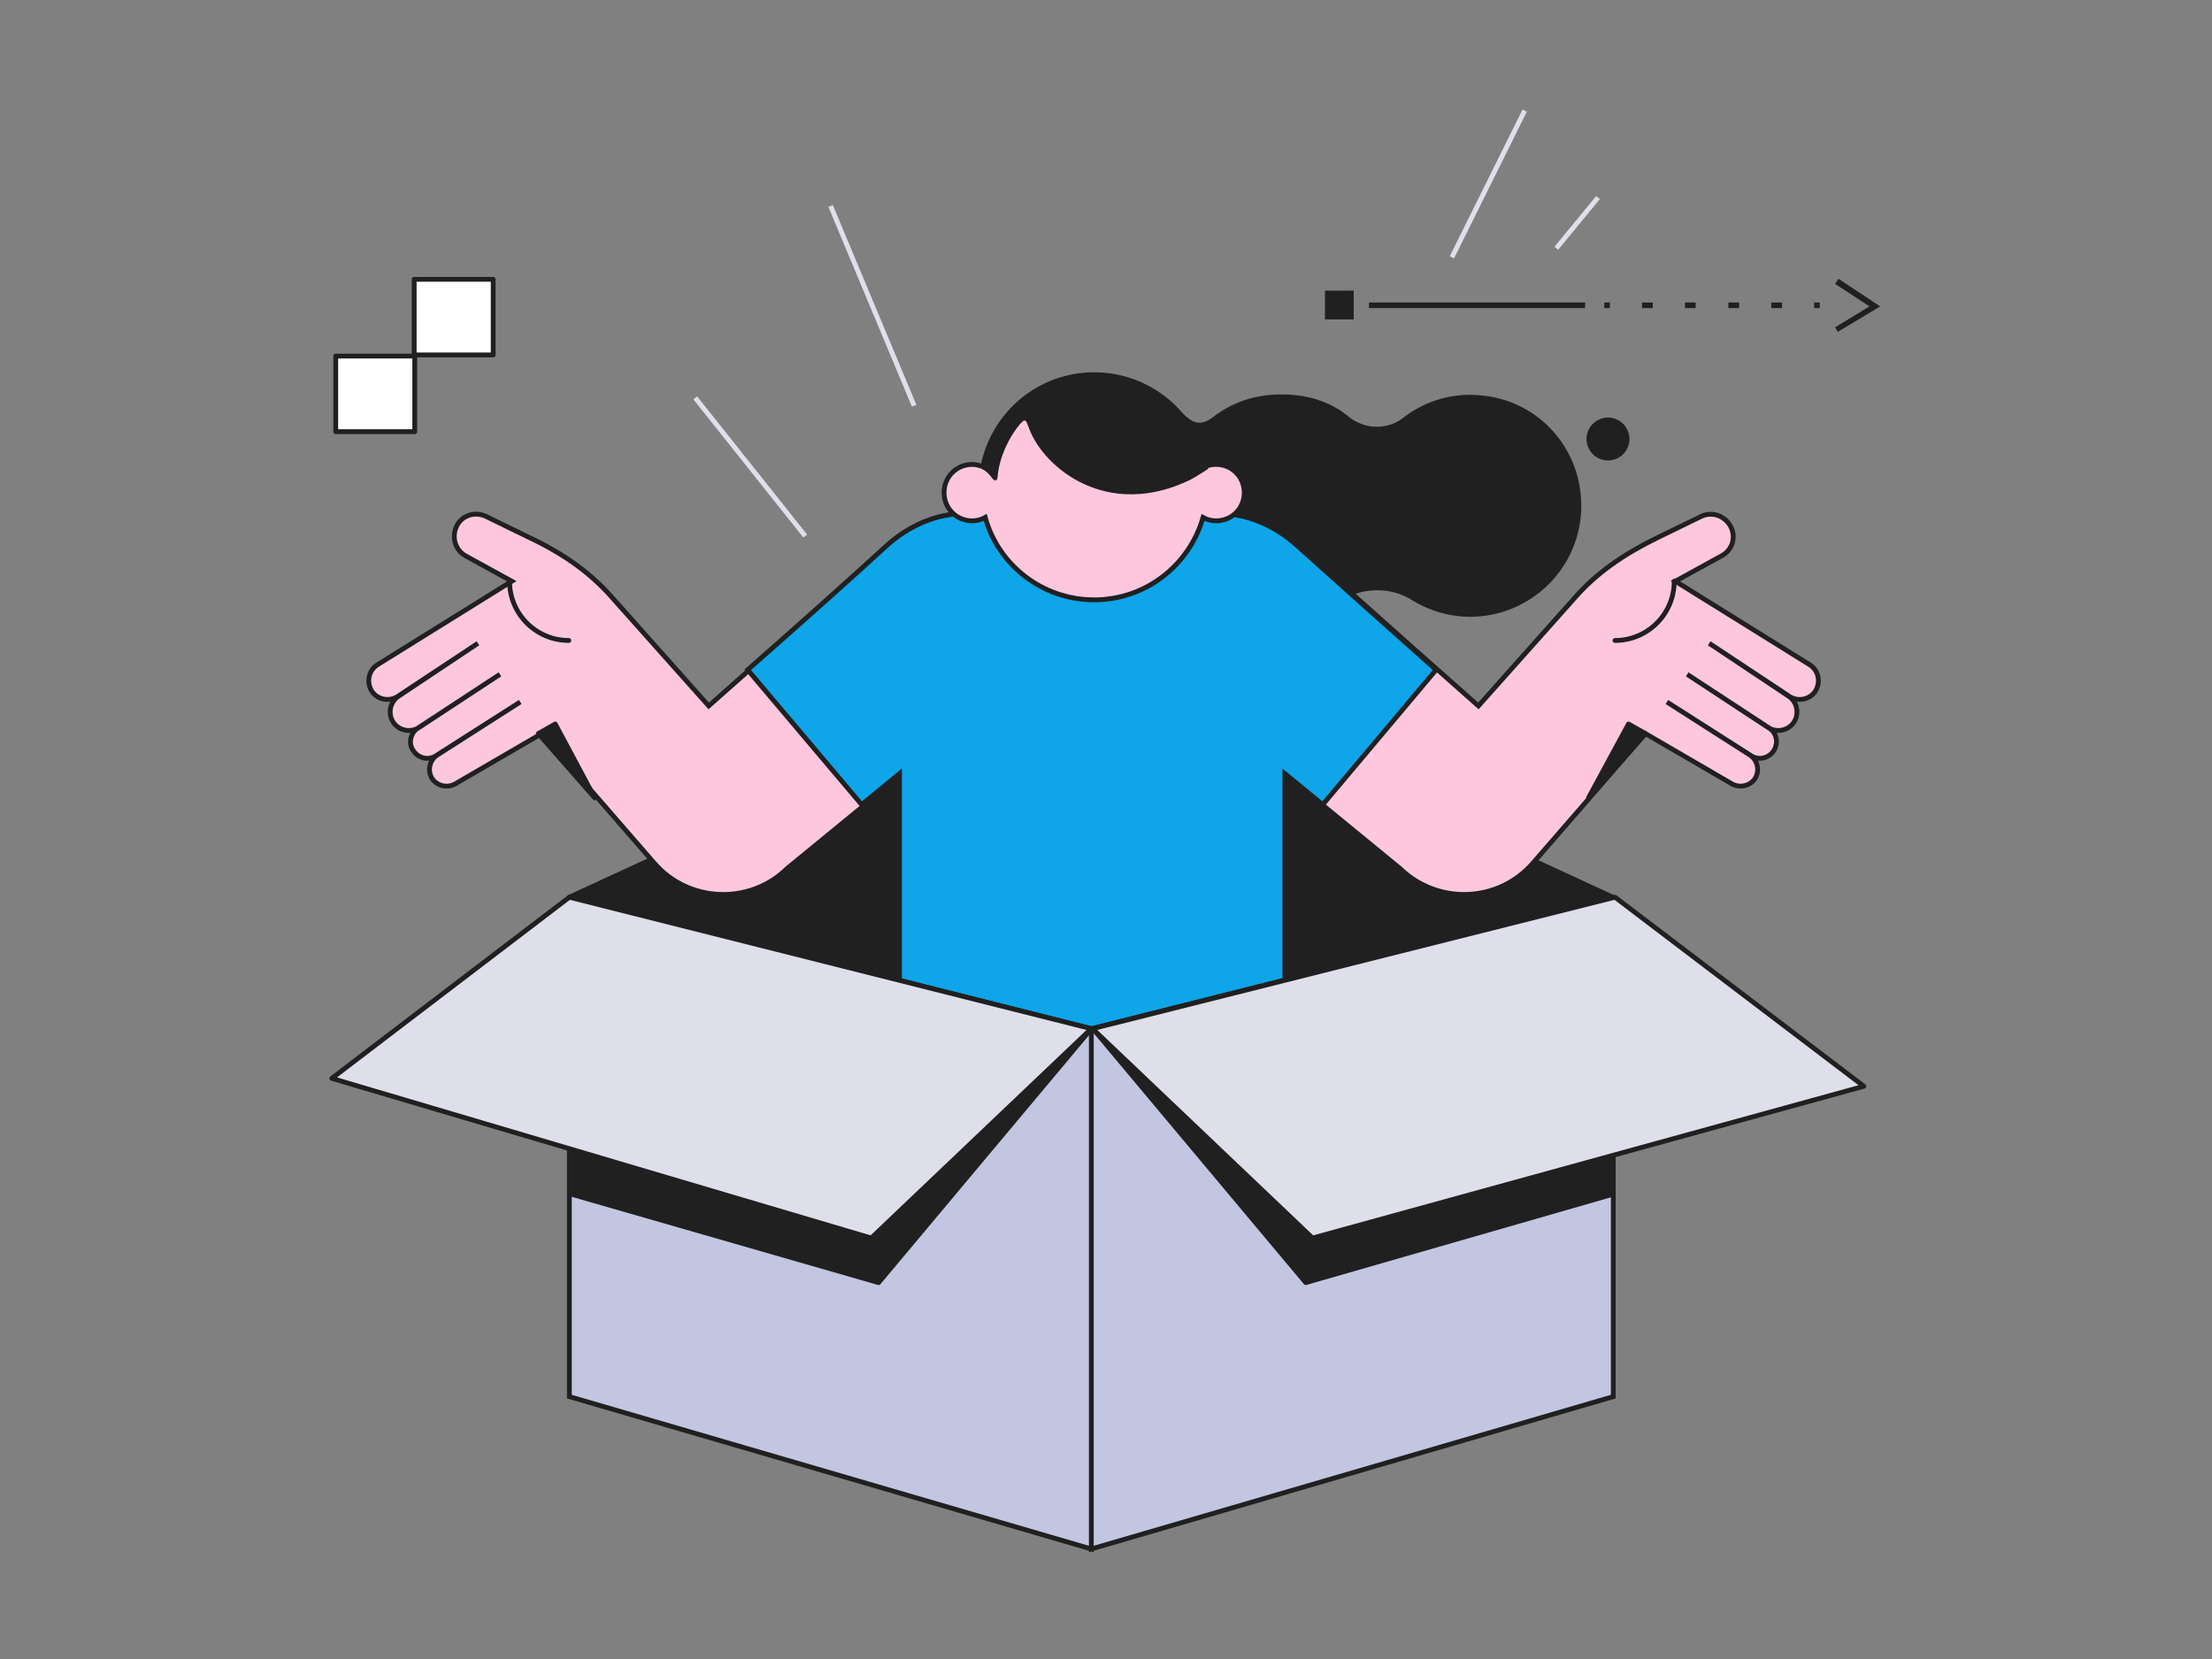 <svg viewBox="0 0 400 300" fill="none" xmlns="http://www.w3.org/2000/svg">
    <rect x="0" y="0" width="400" height="300" fill="#808080" stroke="none"/>
    <path d="m102.958 162.245 94.388-43.571 94.286 43.571-94.286 23.776-94.388-23.776Z" fill="#202020" stroke="#202020"
        stroke-width=".87" stroke-miterlimit="10" stroke-linecap="round" stroke-linejoin="round" />
    <path
        d="M231.735 71.326c-5.612 0-9.592 1.94-12.347 4.082-2.857 2.143-4.286.714-6.939-2.143-3.367-3.571-11.53-2.347-17.041-1.734-9.387 1.02-16.734 8.265-17.755 17.653-1.326 12.142 8.164 22.347 20 22.347 3.776 0 7.347-1.021 10.408-2.96 4.082-2.449 9.082-2.347 13.164.102 2.551 1.531 6.02 2.756 10.51 2.756s7.959-1.225 10.51-2.756c4.082-2.449 9.184-2.653 13.163-.102 3.062 1.837 6.633 2.96 10.409 2.96 11.836 0 21.326-10.205 20-22.347-1.021-9.388-8.368-16.735-17.756-17.653a19.595 19.595 0 0 0-14.387 4.081c-2.857 2.143-6.735 2.041-9.592-.102-2.755-2.347-6.735-4.184-12.347-4.184ZM290.715 83.265a3.878 3.878 0 1 0 0-7.755 3.878 3.878 0 0 0 0 7.755Z"
        fill="#202020" />
    <path d="M74.999 64.388H60.713V78.06h14.286V64.387ZM89.182 50.51H74.897v13.673h14.285V50.51Z" fill="#fff"
        stroke="#202020" stroke-width=".87" stroke-miterlimit="10" stroke-linecap="round" stroke-linejoin="round" />
    <path
        d="M244.798 52.55h-5.204v5.205h5.204V52.55ZM286.632 54.695h-39.081v1.02h39.081v-1.02ZM291.123 54.696h-1.02v1.02h1.02v-1.02ZM322.245 55.715h-1.939v-1.02h1.939v1.02Zm-7.755 0h-1.939v-1.02h1.939v1.02Zm-7.858 0h-1.938v-1.02h1.938v1.02Zm-7.755 0h-1.939v-1.02h1.939v1.02ZM329.079 54.695h-1.02v1.02h1.02v-1.02ZM332.348 60.001l-.51-.816 6.224-3.776-6.224-4.081.612-.919 7.551 5-7.653 4.592Z"
        fill="#202020" />
    <path d="m281.428 44.898 7.551-9.183M275.714 20l-13.163 26.53M125.716 71.938l19.898 25M150.203 37.245l15.102 36.122"
        stroke="#DEDFEA" stroke-width=".87" stroke-miterlimit="10" />
    <path
        d="m200.408 200.919 19.388 6.123h12.449v-67.143l20.918 17.143c6.837 6.632 17.857 6.224 24.082-1.021l20.306-23.367 15.612 9.082c1.429.816 3.265.408 4.184-.919.918-1.428.51-3.367-.918-4.285l-15-9.592 15.204 9.694c1.326.918 3.163.51 4.081-.817.919-1.428.612-3.265-.816-4.183l-14.796-9.694 14.592 9.592c1.53 1.02 3.673.612 4.694-.919 1.02-1.53.612-3.673-.919-4.694l-14.387-9.592 14.489 9.592c1.531 1.021 3.674.613 4.694-.918 1.021-1.633.613-3.776-1.02-4.796l-24.286-15.102 8.367-4.592c1.939-1.02 2.654-3.367 1.633-5.306-1.02-1.939-3.367-2.755-5.306-1.837l-8.163 3.98c-6.021 2.959-10.817 6.326-14.592 10.612l-17.551 19.694s-22.449-19.796-32.245-28.775c-4.082-3.776-9.286-6.123-14.796-6.02l-22.959.611h1.122-1.428 1.122l-22.959-.612c-5.51-.102-10.714 2.245-14.796 6.02-9.796 8.98-32.245 28.776-32.245 28.776l-17.551-19.694c-3.775-4.286-8.571-7.755-14.592-10.612l-8.163-3.98c-1.939-.918-4.388-.204-5.306 1.837-.918 1.939-.204 4.286 1.632 5.306l8.368 4.592-24.286 15.102c-1.632 1.02-2.04 3.163-1.02 4.796 1.02 1.531 3.163 1.939 4.694.918l14.49-9.592-14.388 9.592c-1.53 1.021-1.94 3.164-.919 4.694 1.02 1.531 3.164 1.939 4.694.919l14.592-9.592-14.796 9.694c-1.428.918-1.837 2.857-.816 4.183.918 1.327 2.755 1.735 4.081.817l15.205-9.694-15 9.592c-1.43.918-1.837 2.857-.919 4.285.919 1.327 2.755 1.735 4.184.919l15.612-9.082 20.306 23.367c6.225 7.245 17.347 7.653 24.082 1.021l20.918-17.143v67.143h12.449l19.388-6.123h5.306Z"
        fill="#FFC7DE" stroke="#202020" stroke-width=".87" stroke-miterlimit="10" />
    <path
        d="M259.693 121.123c-7.449-6.633-18.673-16.633-24.898-22.245-4.082-3.775-9.286-6.122-14.796-6.02l-22.959.612h1.122-1.428 1.122l-22.959-.612c-5.51-.102-10.714 2.245-14.796 6.02-6.224 5.714-17.449 15.714-24.898 22.245l20.612 24.388 6.837-5.612v67.142h12.449l19.388-6.122h6.02l19.388 6.122h12.449v-67.142l6.837 5.612 20.51-24.388Z"
        fill="#0ea5e9" stroke="#202020" stroke-width=".87" stroke-miterlimit="10" />
    <path d="M292.041 115.817c5.918 0 10.714-4.796 10.714-10.714" stroke="#202020" stroke-width=".87"
        stroke-miterlimit="10" stroke-linecap="round" stroke-linejoin="round" />
    <path d="m297.552 132.653-3.061-1.734-7.245 13.367 10.306-11.633Z" fill="#202020" stroke="#202020"
        stroke-width=".87" stroke-miterlimit="10" stroke-linecap="round" stroke-linejoin="round" />
    <path d="M102.859 115.817c-5.919 0-10.715-4.796-10.715-10.715" stroke="#202020" stroke-width=".87"
        stroke-miterlimit="10" stroke-linecap="round" stroke-linejoin="round" />
    <path d="m97.347 132.653 3.061-1.735 7.143 13.368-10.204-11.633Z" fill="#202020" stroke="#202020" stroke-width=".87"
        stroke-miterlimit="10" stroke-linecap="round" stroke-linejoin="round" />
    <path
        d="M219.897 83.98c-.714 0-1.326.103-1.938.409-1.735-9.49-10.102-16.633-20.102-16.633s-18.266 7.143-20.102 16.633c-.613-.204-1.225-.408-1.939-.408-2.857 0-5.102 2.245-5.102 5.102s2.245 5.102 5.102 5.102c.816 0 1.633-.204 2.347-.613 2.347 8.572 10.306 14.898 19.694 14.898 9.387 0 17.245-6.326 19.694-14.898.714.409 1.53.613 2.346.613 2.858 0 5.103-2.245 5.103-5.102 0-2.858-2.245-5.102-5.103-5.102Z"
        fill="#FFC7DE" stroke="#202020" stroke-width=".87" stroke-miterlimit="10" />
    <path
        d="M197.855 67.755s-15.612-.612-20.306 17.041c.714.306 1.326.919 1.837 1.633.51.714 1.02.51 1.02-.306.408-4.592 3.265-8.776 4.49-9.898.714-.612.816.408 1.224 1.326 2.653 7.041 14.082 16.53 29.184 9.184.816-.408 3.163-1.939 3.163-1.939-4.694-17.653-20.306-17.04-20.306-17.04h-.306Z"
        fill="#202020" />
    <path
        d="M102.958 162.246v90.306l94.388 27.551v-94.082l-94.388-23.775ZM291.733 162.246v90.306l-94.387 27.551v-94.082l94.387-23.775Z"
        fill="#c3c6e1" stroke="#202020" stroke-width=".87" stroke-miterlimit="10" />
    <path
        d="m103.469 170.715.102 45.306 55.306 15.918 38.469-45.918-93.877-15.306ZM291.43 170.715v45.306l-55.306 15.918-38.47-45.918 93.776-15.306Z"
        fill="#202020" stroke="#202020" stroke-width=".87" stroke-miterlimit="10" stroke-linecap="round"
        stroke-linejoin="round" />
    <path
        d="m292.042 162.246 45 34.183-99.694 27.449-39.796-37.857 94.49-23.775ZM102.959 162.246 60 195.001l97.551 28.877 39.796-37.857-94.388-23.775Z"
        fill="#DEDFEA" stroke="#202020" stroke-width=".87" stroke-miterlimit="10" stroke-linecap="round"
        stroke-linejoin="round" />
</svg>